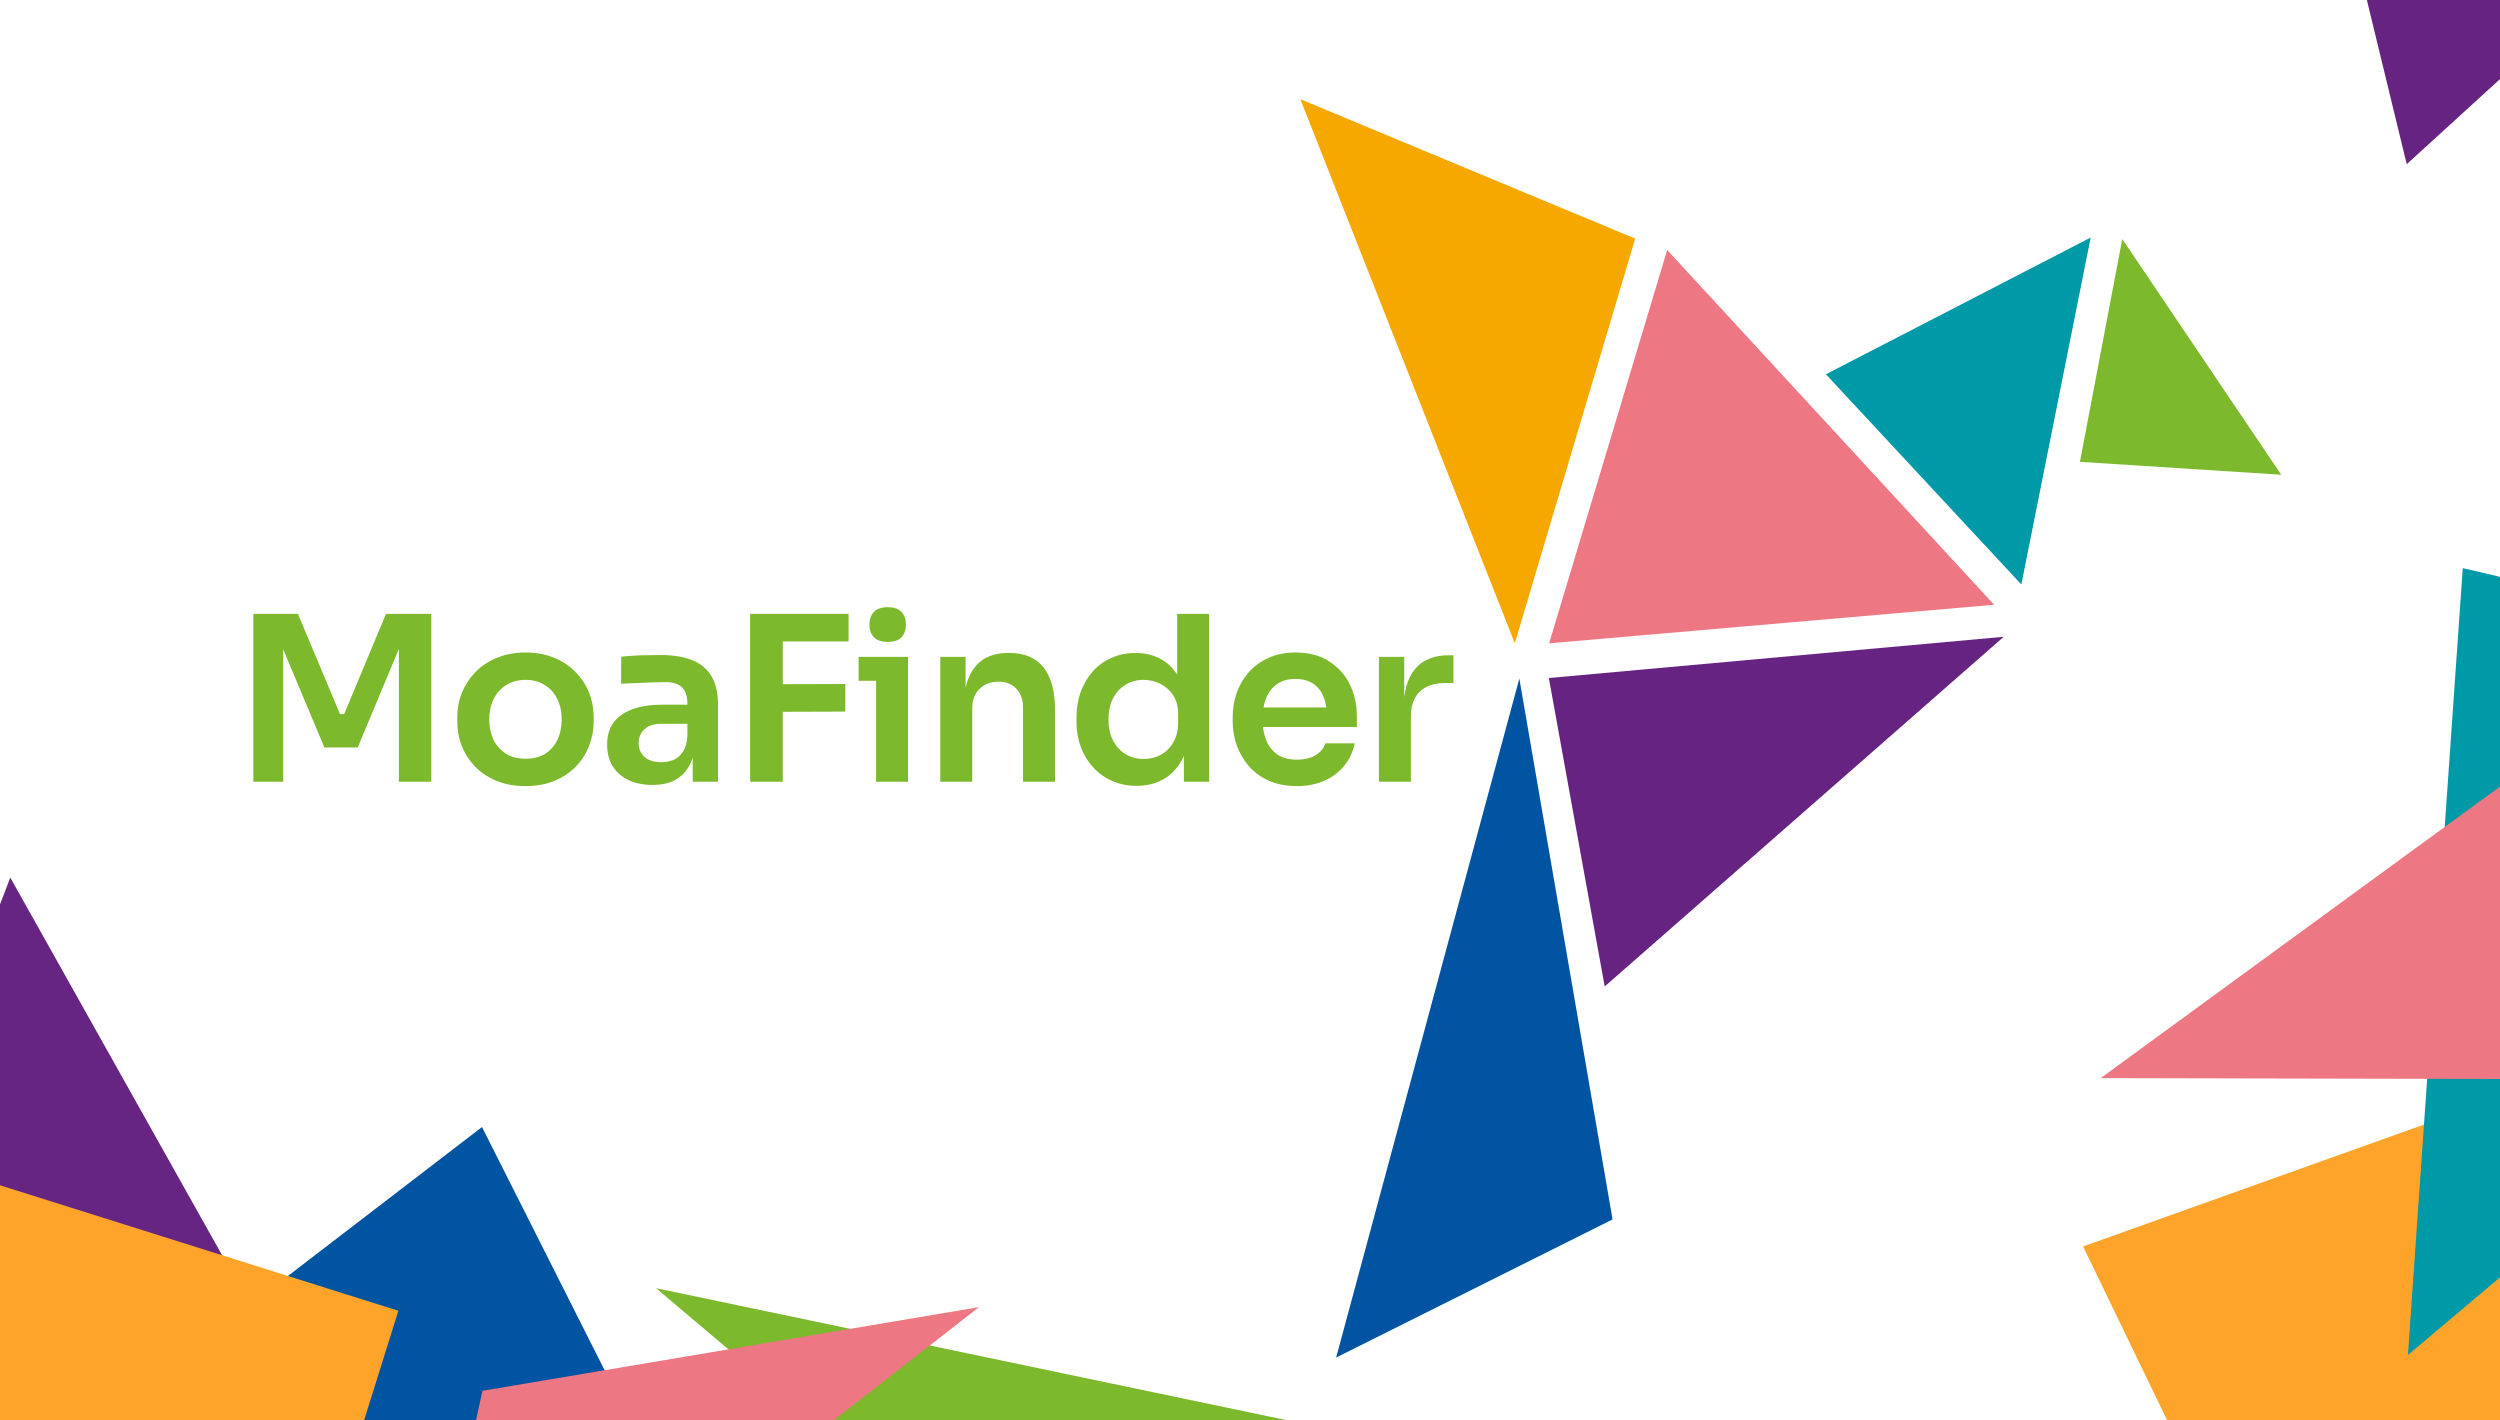 <svg width="1440" height="818" viewBox="0 0 1440 818" fill="none" xmlns="http://www.w3.org/2000/svg">
<g clip-path="url(#clip0_751_2)">
<path d="M-91.06 758.351L128.979 724.888L5.923 505.491L-91.06 758.351Z" fill="#662583"/>
<path d="M277.629 649.166L64.295 812.892L386.458 865.027L277.629 649.166Z" fill="#0054A2"/>
<path d="M1757.93 518.394L1199.85 717.959L1345.22 1018.52L1757.93 518.394Z" fill="#FFA42B"/>
<path d="M1418.55 327.241L1386.96 780.476L1814.88 419.691L1418.55 327.241Z" fill="#0099A8"/>
<path d="M1513.41 399.465L1210 620.986L1549.17 621.754L1513.41 399.465Z" fill="#ED7782"/>
<path d="M789.985 828.247L377.883 742L599.412 929.202L789.985 828.247Z" fill="#7CB92C"/>
<path d="M-204.278 618.4L157.118 986.269L229.457 754.998L-204.278 618.4Z" fill="#FFA42B"/>
<path d="M231.844 1011.8L563.876 752.911L277.874 801.103L231.844 1011.8Z" fill="#ED7782"/>
<path d="M1341.59 -89.52L1386.28 94.585L1472.84 15.573L1341.59 -89.52Z" fill="#662382"/>
</g>
<path d="M749 57.131L872.533 370.552L941.875 137.441L749 57.131Z" fill="#F7A800"/>
<path d="M1198.04 266.019L1314 273.456L1222.43 137.7L1198.04 266.019Z" fill="#7CB92C"/>
<path d="M1164.29 336.654L1204.23 136.828L1051.72 215.591L1164.29 336.654Z" fill="#0099A8"/>
<path d="M1148.6 348.332L960.294 144.006L892.308 370.552L1148.6 348.332Z" fill="#ED7782"/>
<path d="M1154.13 366.791L892.136 390.538L924.307 568.196L1154.13 366.791Z" fill="#662382"/>
<path d="M769.623 781.93L928.83 702.384L875.138 390.847L769.623 781.93Z" fill="#0054A2"/>
<path d="M145.919 450.268V353.588H171.613L195.849 411.331H198.233L222.337 353.588H248.427V450.268H229.753V367.759L232.137 368.024L206.047 430.535H186.843L160.62 368.024L163.137 367.759V450.268H145.919ZM302.74 452.785C296.383 452.785 290.777 451.769 285.921 449.739C281.065 447.708 276.959 444.971 273.604 441.527C270.249 437.996 267.688 434.022 265.922 429.608C264.245 425.193 263.406 420.602 263.406 415.834V413.053C263.406 408.109 264.289 403.429 266.055 399.015C267.909 394.512 270.514 390.538 273.869 387.095C277.312 383.563 281.462 380.826 286.318 378.884C291.174 376.853 296.648 375.838 302.74 375.838C308.833 375.838 314.307 376.853 319.163 378.884C324.019 380.826 328.124 383.563 331.48 387.095C334.923 390.538 337.528 394.512 339.293 399.015C341.059 403.429 341.942 408.109 341.942 413.053V415.834C341.942 420.602 341.059 425.193 339.293 429.608C337.616 434.022 335.1 437.996 331.744 441.527C328.389 444.971 324.284 447.708 319.428 449.739C314.572 451.769 309.009 452.785 302.74 452.785ZM302.74 437.024C307.243 437.024 311.04 436.053 314.13 434.111C317.22 432.08 319.56 429.387 321.149 426.032C322.739 422.589 323.533 418.704 323.533 414.377C323.533 409.963 322.694 406.078 321.017 402.723C319.428 399.279 317.044 396.586 313.865 394.644C310.775 392.613 307.067 391.598 302.74 391.598C298.414 391.598 294.662 392.613 291.483 394.644C288.393 396.586 286.009 399.279 284.331 402.723C282.654 406.078 281.815 409.963 281.815 414.377C281.815 418.704 282.61 422.589 284.199 426.032C285.876 429.387 288.26 432.08 291.351 434.111C294.441 436.053 298.237 437.024 302.74 437.024ZM398.985 450.268V428.946H395.939V405.239C395.939 401.089 394.924 397.999 392.893 395.968C390.862 393.938 387.728 392.922 383.49 392.922C381.282 392.922 378.634 392.967 375.543 393.055C372.453 393.143 369.319 393.276 366.14 393.452C363.05 393.54 360.269 393.673 357.797 393.849V378.222C359.827 378.045 362.123 377.868 364.683 377.692C367.244 377.515 369.848 377.427 372.497 377.427C375.234 377.339 377.795 377.295 380.179 377.295C387.595 377.295 393.732 378.266 398.588 380.208C403.532 382.151 407.24 385.197 409.712 389.347C412.273 393.496 413.553 398.926 413.553 405.636V450.268H398.985ZM375.808 452.122C370.599 452.122 366.008 451.195 362.035 449.341C358.15 447.487 355.104 444.838 352.896 441.395C350.777 437.952 349.718 433.802 349.718 428.946C349.718 423.648 350.998 419.322 353.558 415.967C356.207 412.612 359.871 410.095 364.551 408.418C369.319 406.74 374.881 405.901 381.238 405.901H397.925V416.894H380.973C376.735 416.894 373.468 417.953 371.173 420.072C368.966 422.103 367.862 424.752 367.862 428.019C367.862 431.285 368.966 433.934 371.173 435.965C373.468 437.996 376.735 439.011 380.973 439.011C383.534 439.011 385.874 438.57 387.993 437.687C390.2 436.715 392.01 435.126 393.423 432.919C394.924 430.623 395.762 427.533 395.939 423.648L400.442 428.813C400 433.846 398.764 438.084 396.734 441.527C394.791 444.971 392.054 447.62 388.522 449.474C385.079 451.24 380.841 452.122 375.808 452.122ZM432.08 450.268V353.588H450.886V450.268H432.08ZM448.238 410.007V394.114L486.91 393.982V409.875L448.238 410.007ZM448.238 369.481V353.588H488.764V369.481H448.238ZM504.621 450.268V378.354H523.03V450.268H504.621ZM494.556 392.128V378.354H523.03V392.128H494.556ZM511.376 369.746C507.756 369.746 505.063 368.819 503.297 366.964C501.619 365.022 500.781 362.638 500.781 359.813C500.781 356.811 501.619 354.383 503.297 352.529C505.063 350.674 507.756 349.747 511.376 349.747C514.996 349.747 517.645 350.674 519.322 352.529C521 354.383 521.838 356.811 521.838 359.813C521.838 362.638 521 365.022 519.322 366.964C517.645 368.819 514.996 369.746 511.376 369.746ZM541.598 450.268V378.354H556.166V409.212H554.841C554.841 401.884 555.813 395.792 557.755 390.936C559.698 385.991 562.567 382.283 566.364 379.811C570.249 377.339 575.06 376.103 580.799 376.103H581.594C590.158 376.103 596.648 378.884 601.063 384.446C605.477 389.92 607.685 398.132 607.685 409.08V450.268H589.276V407.491C589.276 403.076 587.995 399.5 585.435 396.763C582.963 394.026 579.519 392.657 575.105 392.657C570.602 392.657 566.938 394.07 564.112 396.896C561.375 399.633 560.007 403.341 560.007 408.02V450.268H541.598ZM654.626 452.652C649.593 452.652 644.958 451.725 640.72 449.871C636.482 448.017 632.818 445.412 629.727 442.057C626.637 438.702 624.253 434.817 622.576 430.403C620.898 425.9 620.059 421.044 620.059 415.834V413.053C620.059 407.932 620.854 403.12 622.443 398.617C624.121 394.114 626.416 390.185 629.33 386.83C632.332 383.475 635.908 380.87 640.057 379.016C644.296 377.074 648.975 376.103 654.096 376.103C659.747 376.103 664.691 377.339 668.929 379.811C673.255 382.195 676.699 385.815 679.259 390.671C681.82 395.527 683.232 401.619 683.497 408.947L678.067 402.59V353.588H696.476V450.268H681.908V419.675H685.087C684.822 427.003 683.321 433.14 680.584 438.084C677.847 442.94 674.227 446.604 669.724 449.076C665.309 451.46 660.276 452.652 654.626 452.652ZM658.731 437.157C662.351 437.157 665.662 436.362 668.664 434.773C671.666 433.095 674.05 430.712 675.816 427.621C677.67 424.443 678.597 420.734 678.597 416.496V411.199C678.597 406.961 677.67 403.429 675.816 400.604C673.962 397.69 671.534 395.483 668.532 393.982C665.53 392.393 662.263 391.598 658.731 391.598C654.758 391.598 651.226 392.569 648.136 394.512C645.134 396.366 642.75 399.015 640.985 402.458C639.307 405.901 638.468 409.919 638.468 414.51C638.468 419.101 639.351 423.118 641.117 426.562C642.883 429.917 645.267 432.522 648.269 434.376C651.359 436.23 654.846 437.157 658.731 437.157ZM746.964 452.785C740.784 452.785 735.354 451.725 730.675 449.606C726.083 447.487 722.243 444.662 719.152 441.13C716.15 437.51 713.855 433.493 712.266 429.078C710.765 424.663 710.014 420.161 710.014 415.569V413.053C710.014 408.285 710.765 403.694 712.266 399.279C713.855 394.777 716.15 390.803 719.152 387.36C722.243 383.828 726.039 381.047 730.542 379.016C735.045 376.897 740.254 375.838 746.17 375.838C753.94 375.838 760.429 377.559 765.638 381.003C770.936 384.358 774.909 388.817 777.558 394.379C780.207 399.853 781.531 405.769 781.531 412.126V418.748H717.828V407.491H770.009L764.314 413.053C764.314 408.462 763.652 404.533 762.327 401.266C761.003 397.999 758.972 395.483 756.235 393.717C753.586 391.951 750.231 391.068 746.17 391.068C742.108 391.068 738.665 391.995 735.84 393.849C733.014 395.704 730.851 398.396 729.35 401.928C727.937 405.372 727.231 409.521 727.231 414.377C727.231 418.88 727.937 422.898 729.35 426.429C730.763 429.873 732.926 432.61 735.84 434.641C738.753 436.583 742.462 437.554 746.964 437.554C751.467 437.554 755.132 436.671 757.957 434.905C760.782 433.051 762.592 430.8 763.387 428.151H780.339C779.28 433.095 777.249 437.422 774.247 441.13C771.245 444.838 767.404 447.708 762.725 449.739C758.133 451.769 752.88 452.785 746.964 452.785ZM794.261 450.268V378.354H808.829V408.815H808.432C808.432 398.485 810.639 390.671 815.054 385.373C819.468 380.076 825.958 377.427 834.522 377.427H837.171V393.452H832.138C825.958 393.452 821.146 395.13 817.702 398.485C814.347 401.752 812.67 406.519 812.67 412.788V450.268H794.261Z" fill="#7CB92C"/>
<defs>
<clipPath id="clip0_751_2">
<rect width="1440" height="818" fill="white"/>
</clipPath>
</defs>
</svg>
